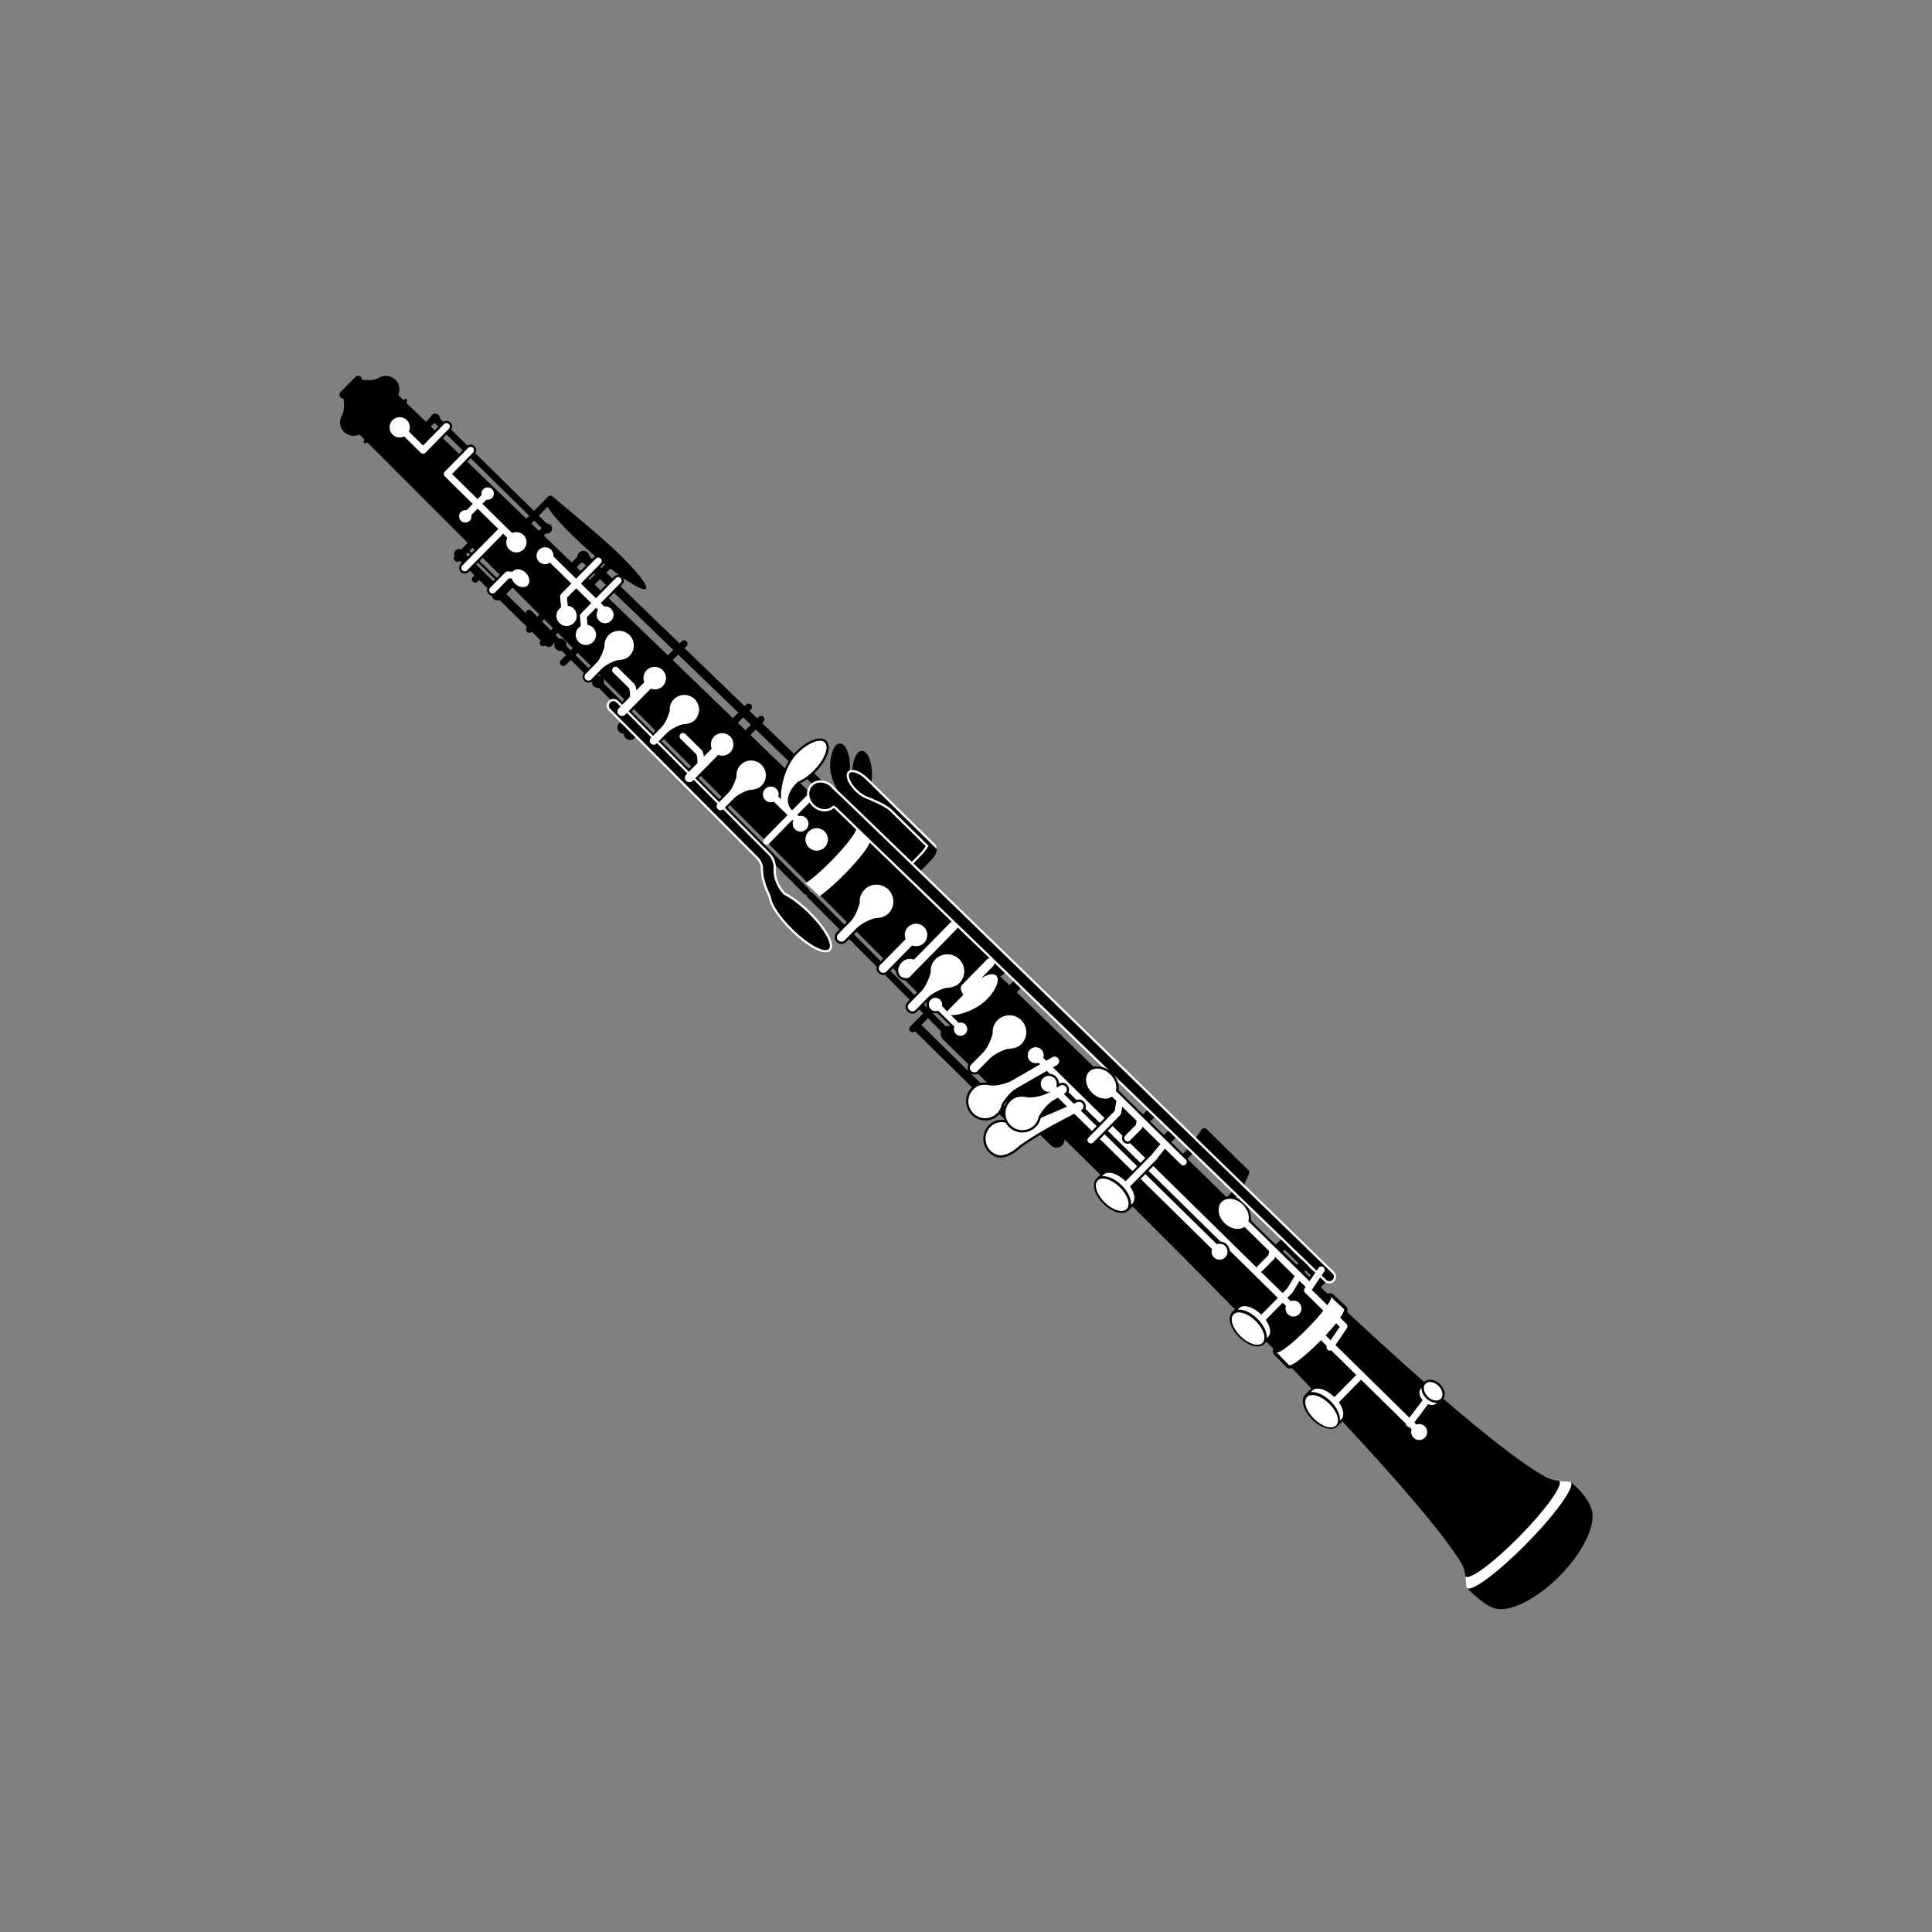 <?xml version="1.0" encoding="utf-8"?>
<!-- Generator: Adobe Illustrator 15.0.0, SVG Export Plug-In . SVG Version: 6.00 Build 0)  -->
<!DOCTYPE svg PUBLIC "-//W3C//DTD SVG 1.1//EN" "http://www.w3.org/Graphics/SVG/1.1/DTD/svg11.dtd">
<svg version="1.1" id="Ebene_1" xmlns="http://www.w3.org/2000/svg" xmlns:xlink="http://www.w3.org/1999/xlink" x="0px" y="0px"
	 width="190px" height="190px" viewBox="0 0 190 190" enable-background="new 0 0 190 190" xml:space="preserve">
<rect x="0" y="0" width="190" height="190" fill="#808080" stroke="none"/>
<g id="Orientierungskreise" display="none">
	<g id="Weißer_Kreis_x5F_Violin_9_" display="inline">
		<g>
			<path fill="#4D4D4F" d="M-1122.268,9.917c47.365,0,85.898,38.534,85.898,85.899s-38.534,85.897-85.898,85.897
				c-47.365,0-85.899-38.534-85.899-85.897C-1208.167,48.451-1169.633,9.917-1122.268,9.917 M-1122.268,9.69
				c-47.566,0-86.126,38.559-86.126,86.126c0,47.564,38.56,86.125,86.126,86.125s86.125-38.561,86.125-86.125
				C-1036.143,48.249-1074.702,9.69-1122.268,9.69L-1122.268,9.69z"/>
		</g>
	</g>
	<g id="Weißer_Kreis_x5F_Violin_10_" display="inline">
		<g>
			<path fill="#4D4D4F" d="M-1122.268,12.492c45.944,0,83.322,37.378,83.322,83.322s-37.378,83.322-83.322,83.322
				c-45.945,0-83.323-37.378-83.323-83.322C-1205.591,49.871-1168.212,12.492-1122.268,12.492 M-1122.268,12.272
				c-46.139,0-83.543,37.402-83.543,83.542c0,46.14,37.404,83.543,83.543,83.543c46.139,0,83.542-37.403,83.542-83.543
				S-1076.128,12.272-1122.268,12.272L-1122.268,12.272z"/>
		</g>
	</g>
	<g id="Weißer_Kreis_x5F_Violin_2_" display="inline">
		<g>
			<path fill="#4D4D4F" d="M-1122.268,232.007c47.365,0,85.898,38.534,85.898,85.899s-38.534,85.898-85.898,85.898
				c-47.365,0-85.899-38.535-85.899-85.898C-1208.167,270.542-1169.633,232.007-1122.268,232.007 M-1122.268,231.781
				c-47.566,0-86.126,38.559-86.126,86.125s38.56,86.125,86.126,86.125s86.125-38.559,86.125-86.125
				C-1036.143,270.339-1074.702,231.781-1122.268,231.781L-1122.268,231.781z"/>
		</g>
	</g>
	<g id="Weißer_Kreis_x5F_Violin_1_" display="inline">
		<g>
			<path fill="#4D4D4F" d="M-1122.268,234.583c45.944,0,83.322,37.378,83.322,83.323c0,45.943-37.378,83.322-83.322,83.322
				c-45.945,0-83.323-37.379-83.323-83.322C-1205.591,271.961-1168.212,234.583-1122.268,234.583 M-1122.268,234.363
				c-46.139,0-83.543,37.402-83.543,83.543c0,46.139,37.404,83.541,83.543,83.541c46.139,0,83.542-37.402,83.542-83.541
				C-1038.726,271.766-1076.128,234.363-1122.268,234.363L-1122.268,234.363z"/>
		</g>
	</g>
	<g id="Weißer_Kreis_x5F_Violin_6_" display="inline">
		<g>
			<path fill="#4D4D4F" d="M-1122.268,676.191c47.365,0,85.898,38.535,85.898,85.9c0,47.363-38.534,85.896-85.898,85.896
				c-47.365,0-85.899-38.533-85.899-85.896C-1208.167,714.727-1169.633,676.191-1122.268,676.191 M-1122.268,675.967
				c-47.566,0-86.126,38.559-86.126,86.125c0,47.564,38.56,86.125,86.126,86.125s86.125-38.561,86.125-86.125
				C-1036.143,714.523-1074.702,675.967-1122.268,675.967L-1122.268,675.967z"/>
		</g>
	</g>
	<g id="Weißer_Kreis_x5F_Violin_5_" display="inline">
		<g>
			<path fill="#4D4D4F" d="M-1122.268,678.768c45.944,0,83.322,37.379,83.322,83.324c0,45.943-37.378,83.32-83.322,83.32
				c-45.945,0-83.323-37.377-83.323-83.32C-1205.591,716.146-1168.212,678.768-1122.268,678.768 M-1122.268,678.549
				c-46.139,0-83.543,37.4-83.543,83.543c0,46.139,37.404,83.541,83.543,83.541c46.139,0,83.542-37.402,83.542-83.541
				C-1038.726,715.949-1076.128,678.549-1122.268,678.549L-1122.268,678.549z"/>
		</g>
	</g>
	<g id="Weißer_Kreis_x5F_Violin_8_" display="inline">
		<g>
			<path fill="#4D4D4F" d="M-1122.268,898.285c47.365,0,85.898,38.533,85.898,85.898s-38.534,85.898-85.898,85.898
				c-47.365,0-85.899-38.533-85.899-85.898S-1169.633,898.285-1122.268,898.285 M-1122.268,898.059
				c-47.566,0-86.126,38.559-86.126,86.127c0,47.564,38.56,86.125,86.126,86.125s86.125-38.561,86.125-86.125
				C-1036.143,936.617-1074.702,898.059-1122.268,898.059L-1122.268,898.059z"/>
		</g>
	</g>
	<g id="Weißer_Kreis_x5F_Violin_7_" display="inline">
		<g>
			<path fill="#4D4D4F" d="M-1122.268,900.859c45.944,0,83.322,37.379,83.322,83.324c0,45.943-37.378,83.322-83.322,83.322
				c-45.945,0-83.323-37.379-83.323-83.322C-1205.591,938.238-1168.212,900.859-1122.268,900.859 M-1122.268,900.641
				c-46.139,0-83.543,37.402-83.543,83.543c0,46.139,37.404,83.543,83.543,83.543c46.139,0,83.542-37.404,83.542-83.543
				C-1038.726,938.043-1076.128,900.641-1122.268,900.641L-1122.268,900.641z"/>
		</g>
	</g>
	<g id="Weißer_Kreis_x5F_Violin_4_" display="inline">
		<g>
			<path fill="#4D4D4F" d="M-1122.268,454.102c47.365,0,85.898,38.533,85.898,85.898c0,47.363-38.534,85.898-85.898,85.898
				c-47.365,0-85.899-38.535-85.899-85.898C-1208.167,492.635-1169.633,454.102-1122.268,454.102 M-1122.268,453.873
				c-47.566,0-86.126,38.561-86.126,86.127c0,47.564,38.56,86.125,86.126,86.125s86.125-38.561,86.125-86.125
				C-1036.143,492.434-1074.702,453.873-1122.268,453.873L-1122.268,453.873z"/>
		</g>
	</g>
	<g id="Weißer_Kreis_x5F_Violin_3_" display="inline">
		<g>
			<path fill="#4D4D4F" d="M-1122.267,456.676c45.944,0,83.322,37.379,83.322,83.324c0,45.943-37.378,83.322-83.322,83.322
				c-45.945,0-83.323-37.379-83.323-83.322C-1205.59,494.055-1168.212,456.676-1122.267,456.676 M-1122.267,456.457
				c-46.139,0-83.543,37.402-83.543,83.543c0,46.139,37.404,83.543,83.543,83.543c46.139,0,83.542-37.404,83.542-83.543
				C-1038.725,493.859-1076.128,456.457-1122.267,456.457L-1122.267,456.457z"/>
		</g>
	</g>
</g>
<path d="M84.76,73.836c-0.48,0.004-0.872,0.813-0.944,1.877c-0.007,0,0.019,0.096,0.013,0.097c-0.076,0.001-0.184-0.033-0.252-0.01
	c0.009-0.125,0.018-0.301,0.016-0.433c-0.01-1.252-0.457-2.264-0.998-2.258c-0.541,0.005-0.97,1.022-0.958,2.276
	c0.007,0.819,0.347,1.672,0.749,2.354c-0.038,0.134-0.195-0.068-0.256-0.121c-0.055-0.072-0.229-0.173-0.285-0.229
	c-0.318-0.312-0.564-0.523-0.953-0.549l-0.82-0.793c0.045-0.043,0.09-0.085,0.135-0.132c1.17-1.189,1.625-2.505,1.06-3.059
	c-0.563-0.557-1.872-0.076-3.039,1.111c-0.051,0.051-0.099,0.104-0.147,0.158l-3.129-3.019l0.134-0.138
	c0.129-0.129,0.127-0.342-0.004-0.47c-0.132-0.129-0.343-0.127-0.472,0.004l-0.137,0.14l-0.76-0.732l0.143-0.146
	c0.13-0.131,0.127-0.344-0.004-0.473s-0.342-0.127-0.471,0.004L73.23,69.45l-5.915-5.71l0.201-0.203
	c0.129-0.133,0.126-0.342-0.005-0.473c-0.131-0.128-0.342-0.126-0.471,0.004l-0.206,0.208l-5.821-5.618l0.178-0.18
	c0.168-0.171,0.2-0.424,0.104-0.627c1.191,0.827,2.043,1.248,2.224,1.04c0.321-0.364-1.601-2.571-4.294-4.93
	c-2.088-1.829-4.732-3.988-4.863-4.119c-0.132-0.128-0.344-0.126-0.473,0.005l-1.375,1.399l-5.766-5.666
	c0.141-0.217,0.115-0.511-0.076-0.698c-0.192-0.188-0.486-0.208-0.7-0.065l-1.602-1.572c0.142-0.216,0.116-0.51-0.075-0.699
	c-0.191-0.188-0.486-0.207-0.701-0.063l-0.314-0.312c0.001-0.126-0.047-0.253-0.144-0.35c-0.189-0.185-0.493-0.183-0.682,0.008
	c-0.056,0.057-0.092,0.125-0.113,0.196l-0.45,0.459c-0.781-0.755-1.43-1.38-1.926-1.858c0.08-0.173,0.1-0.297,0.046-0.35
	c-0.056-0.056-0.181-0.033-0.354,0.053c-0.198-0.192-0.362-0.351-0.493-0.476c0.228-0.498,0.135-1.103-0.277-1.509
	c-0.464-0.454-1.175-0.502-1.691-0.149c-0.069,0.048-0.447,0.177-0.736,0.181c-0.397,0.007-0.867,0.002-0.867-0.053
	c-0.002-0.096-0.037-0.19-0.112-0.263c-0.147-0.144-0.382-0.141-0.526,0.005l-0.289,0.294l-0.885,0.899l-0.289,0.294
	c-0.145,0.146-0.143,0.384,0.005,0.528c0.073,0.072,0.17,0.108,0.265,0.106c0.056,0,0.068,0.468,0.068,0.865
	c0.001,0.289-0.121,0.668-0.168,0.739c-0.346,0.522-0.285,1.234,0.18,1.689c0.412,0.404,1.019,0.486,1.512,0.252
	c0.127,0.127,0.289,0.29,0.483,0.484c-0.081,0.174-0.101,0.301-0.046,0.353c0.055,0.056,0.178,0.033,0.35-0.051
	c1.709,1.713,5.25,5.253,9.862,9.868l-0.646,0.658c-0.181-0.091-0.408-0.062-0.558,0.093c-0.15,0.15-0.176,0.379-0.082,0.558
	c-0.12,0.132-0.116,0.336,0.013,0.462c0.131,0.129,0.341,0.127,0.472-0.004l0.21,0.209l-0.103,0.104
	c-0.216,0.219-0.213,0.572,0.006,0.787c0.219,0.212,0.571,0.21,0.785-0.008l0.104-0.105l0.449,0.44l-0.155,0.158
	c-0.13,0.131-0.129,0.342,0.003,0.471c0.132,0.131,0.343,0.129,0.471-0.002l0.156-0.16l0.8,0.787
	c-0.076,0.198-0.033,0.435,0.129,0.594c0.09,0.088,0.202,0.137,0.318,0.15c0.017,0.117,0.066,0.228,0.157,0.317
	c0.162,0.159,0.398,0.197,0.597,0.117l2.7,2.655c-0.128,0.131-0.127,0.343,0.005,0.47c0.131,0.132,0.342,0.128,0.471-0.003
	l0.871,0.857c-0.128,0.13-0.127,0.341,0.004,0.471c0.123,0.121,0.314,0.126,0.444,0.019c0.001,0.001,0.001,0.003,0.003,0.004
	c0.188,0.187,0.493,0.185,0.68-0.006c0.078-0.082,0.121-0.182,0.133-0.284l0.086,0.086c-0.047,0.2,0.006,0.419,0.164,0.574
	c0.154,0.151,0.369,0.203,0.565,0.158l0.409,0.409l-0.507,0.515c-0.128,0.132-0.126,0.344,0.005,0.472
	c0.131,0.129,0.342,0.127,0.471-0.004l0.502-0.509l1.285,1.287c-0.179,0.225-0.166,0.55,0.037,0.756l0.026,0.026
	c0.198,0.187,0.498,0.208,0.716,0.063c-0.004,0.161,0.051,0.324,0.177,0.449c0.138,0.134,0.322,0.188,0.501,0.167l1.227,1.229l0,0
	c-0.032,0.016-0.063,0.031-0.092,0.053c-0.029,0.021-0.059,0.045-0.087,0.072c-0.258,0.262-0.251,0.569,0.012,0.829l1.153,1.152
	c-0.044,0.026-0.16,0.104-0.197,0.14c-0.236,0.241-0.231,0.627,0.008,0.866c0.126,0.12,0.291,0.179,0.453,0.171
	c-0.003,0.162,0.056,0.328,0.182,0.449c0.239,0.237,0.627,0.233,0.863-0.006c0.031-0.033,0.11-0.121,0.133-0.156l11.869,11.908
	l0.24,0.237c0.004,0.006,0.34,0.242,0.344,0.777c-0.006,1.17,0.34,2.066,0.609,2.649c0.025,0.053,0.049,0.103,0.07,0.148
	c0.056,0.75,0.93,2.103,2.188,3.339c1.467,1.444,3.179,2.499,3.758,1.844c0.525-0.597-0.586-2.154-2.053-3.596
	c-0.828-0.813-1.699-1.494-2.423-1.854c-0.894-0.97-0.945-2.118-0.935-2.398c0.008-0.076,0.068-0.204-0.002-0.195
	c-0.105,0.011-0.02-0.109-0.02-0.117c-0.002-0.067,0.041-0.094,0.034-0.155l2.879,2.885c0.068,0.069,0.16,0.1,0.251,0.096
	c-0.004,0.09,0.026,0.183,0.096,0.253l3.129,3.138c-0.158,0.159-0.275,0.278-0.292,0.296c-0.255,0.258-0.253,0.669-0.003,0.921
	l0.029,0.03c0.26,0.248,0.67,0.242,0.919-0.012c0.021-0.021,0.135-0.138,0.286-0.291l2.717,2.721
	c-0.051,0.219,0.009,0.458,0.18,0.628c0.169,0.166,0.402,0.22,0.617,0.172l2.449,2.457c-0.121,0.124-0.209,0.212-0.223,0.226
	c-0.253,0.258-0.252,0.67-0.002,0.922l0.029,0.027c0.26,0.249,0.671,0.244,0.919-0.01c0.017-0.018,0.101-0.104,0.218-0.221
	l0.383,0.384l-1.28,1.304c-0.13,0.132-0.128,0.344,0.005,0.473c0.131,0.128,0.341,0.126,0.471-0.006l5.609,5.513
	c-0.018,0.018-0.035,0.034-0.054,0.052c-0.536,0.545-0.685,1.354-0.381,2.055l0,0l0.007,0.021c0.021,0.047,0.041,0.086,0.062,0.123
	l0.003,0.008l0.021,0.041l0.023,0.041l0.025,0.037l0.008,0.011c0.02,0.031,0.043,0.066,0.066,0.102l0.004,0.003l0.008,0.01v0.002
	l0.008,0.008c0.495,0.653,1.344,0.905,2.111,0.638l0.006-0.002l0.012-0.006c0.05-0.018,0.098-0.038,0.146-0.06l0.048-0.022
	l0.015-0.009l0.018-0.009c0.019-0.009,0.039-0.019,0.06-0.03l0.012-0.006l0.01-0.008l0.026-0.012
	c0.046-0.029,0.091-0.062,0.13-0.091l0.018-0.013l0.01-0.01l0.041-0.029c0.057-0.044,0.115-0.096,0.168-0.149
	c0.019-0.019,0.033-0.041,0.051-0.06l0.473,0.465c0.012,0.038,0.02,0.077,0.033,0.112c-0.25-0.029-0.536-0.031-0.778,0.045
	l-0.041,0.016l-0.003,0.002l-0.01,0.004l-0.024,0.006c-0.05,0.018-0.097,0.036-0.146,0.059l-0.025,0.015l-0.027,0.011
	c-0.016,0.008-0.035,0.02-0.056,0.031l-0.017,0.01l-0.012,0.006l-0.047,0.025c-0.045,0.03-0.087,0.059-0.129,0.089l-0.023,0.017
	c-0.07,0.054-0.145,0.116-0.211,0.183c-0.499,0.509-0.666,1.244-0.435,1.922l0.008,0.023c0.017,0.046,0.032,0.085,0.05,0.124
	l0.004,0.011l0.016,0.039l0.023,0.046l0.02,0.037l0.006,0.01c0.018,0.034,0.038,0.07,0.061,0.105l0.002,0.006l0.008,0.011L97,113.01
	c0.259,0.403,0.655,0.688,1.117,0.806c0.737,0.187,1.707-0.483,1.906-0.659c0.047-0.04,0.098-0.084,0.15-0.127
	c0.006-0.004,0.011-0.008,0.018-0.013c0.527-0.434,1.295-0.927,2.108-1.411l1.061,1.042c0.306,0.302,0.798,0.298,1.099-0.01
	c0.161-0.162,0.231-0.378,0.219-0.59c0.106,0.104,0.189,0.188,0.25,0.245c0.465,0.458,1.633,1.599,3.289,3.23l-0.391,0.397
	c-0.502,0.511-0.199,1.597,0.689,2.469c0.889,0.873,1.979,1.156,2.479,0.647l0.384-0.392c2.861,2.841,6.392,6.369,10.069,10.119
	l-0.271,0.276c-0.501,0.51-0.198,1.595,0.688,2.47c0.889,0.872,1.979,1.157,2.482,0.646l0.204-0.21
	c0.224,0.232,0.449,0.463,0.675,0.696c-0.018,0.05-0.032,0.097-0.042,0.149c-0.009,0.057-0.015,0.118-0.002,0.193
	c0.012,0.073,0.05,0.164,0.12,0.232c0.08,0.08,0.344,0.354,0.602,0.622c0.262,0.27,0.518,0.536,0.617,0.635
	c0.071,0.07,0.162,0.106,0.236,0.116c0.07,0.012,0.129,0.006,0.184-0.004c0.043-0.01,0.084-0.02,0.124-0.033
	c0.638,0.664,1.274,1.332,1.902,1.992c-0.017,0.015-0.036,0.03-0.052,0.047l-0.545,0.556c-0.504,0.511-0.2,1.594,0.688,2.466
	c0.891,0.874,1.979,1.157,2.48,0.646l0.472-0.479c5.402,5.804,9.958,11.048,11.726,13.981c0.225,0.374,0.328,0.846,0.381,1.271
	c0.369,0.702,0.131,1.07,0.133,1.131c0.125,0.124,1.662,1.7,2.756,2.016c1.412,0.404,4.064-0.839,6.414-3.232
	c2.344-2.384,3.553-5.051,3.121-6.455c-0.459-1.505-1.939-2.611-2.064-2.735c-0.127,0.082-0.469,0.245-1.141-0.113
	c-0.414-0.051-0.881-0.152-1.295-0.375c-2.285-1.244-5.9-4.092-10.076-7.695c0.029-0.05,0.053-0.101,0.07-0.154
	c0.002-0.003,0.003-0.007,0.004-0.011c0.018-0.053,0.029-0.105,0.037-0.163c0.001-0.005,0.001-0.008,0.002-0.014
	c0.006-0.057,0.008-0.112,0.004-0.173c0-0.002,0-0.004,0-0.006c-0.004-0.062-0.014-0.121-0.026-0.184
	c-0.001-0.001-0.001-0.002-0.001-0.003c-0.014-0.059-0.032-0.119-0.055-0.178c-0.004-0.008-0.007-0.016-0.01-0.024
	c-0.022-0.055-0.051-0.111-0.082-0.166c-0.004-0.009-0.01-0.018-0.016-0.028c-0.033-0.053-0.068-0.105-0.108-0.162
	c-0.006-0.006-0.012-0.014-0.019-0.02c-0.043-0.056-0.09-0.107-0.141-0.159c-0.063-0.062-0.127-0.115-0.193-0.164
	c-0.002,0-0.003-0.002-0.005-0.003c-0.064-0.047-0.132-0.09-0.2-0.124c-0.002-0.001-0.004-0.003-0.006-0.004
	c-0.068-0.034-0.139-0.063-0.209-0.088c0,0-0.002-0.001-0.004-0.001c-0.07-0.022-0.141-0.04-0.209-0.049l-0.002-0.001
	c-0.282-0.039-0.549,0.027-0.742,0.21l0,0c-2.428-2.142-4.996-4.479-7.57-6.875c0.01-0.033,0.023-0.068,0.029-0.106
	c0.01-0.058,0.016-0.118,0.003-0.194c-0.013-0.072-0.049-0.162-0.12-0.231c-0.107-0.107-0.378-0.356-0.649-0.609
	c-0.269-0.251-0.54-0.502-0.628-0.59c-0.071-0.07-0.164-0.105-0.236-0.114c-0.068-0.012-0.129-0.006-0.182,0.004
	c-0.053,0.008-0.101,0.022-0.146,0.04l0,0c-0.225-0.21-0.449-0.419-0.672-0.63l0.551-0.559c0.26,0.17,0.48,0.119,0.706-0.111
	c0.128-0.133,0.116-0.145,0.17-0.301c0.06-0.166-0.075-0.344-0.202-0.467c-1.165-1.131-4.445-4.324-8.793-8.55l0.52-1.18
	c0.049-0.126,0.02-0.269-0.077-0.36l-4.093-4.024c-0.072-0.069-0.17-0.104-0.269-0.095c-0.101,0.012-0.188,0.066-0.244,0.149
	l-0.56,0.845c-8.711-8.466-19.63-19.067-27.066-26.269c0.178-0.181,0.492-0.518,0.924-0.959c0.529-0.536,0.683-0.937,0.688-1.215
	l0,0l-0.223-0.36l-6.221-6.209c0.037-0.244,0.067-0.567,0.065-0.841C85.748,74.844,85.301,73.831,84.76,73.836z M99.014,108.376
	c-0.101,0.138-0.179,0.288-0.236,0.444l-0.072-0.072c0.004-0.02,0.012-0.042,0.018-0.061c0.032-0.055,0.117-0.192,0.237-0.363
	L99.014,108.376z M97.071,106.469c-0.199-0.016-0.436-0.014-0.655,0.031l-0.933-0.916c0.212,0.128,0.479,0.126,0.688,0
	L97.071,106.469z M92.55,101.419c-0.087,0.271-0.026,0.581,0.192,0.795l2.508,2.464c-0.126,0.212-0.123,0.477,0.007,0.684
	l-4.648-4.567l0.653-0.667L92.55,101.419z M45.82,54.522l0.183-0.186l0.211,0.207l-0.181,0.185L45.82,54.522z M46.824,55.508
	l0.182-0.185l1.689,1.661l-0.18,0.184L46.824,55.508z M93.491,100.914c-0.159-0.043-0.327-0.039-0.481,0.021l-1.331-1.335
	c0.162,0.063,0.341,0.078,0.515,0.039L93.491,100.914z M91.154,98.547c-0.051,0.182-0.044,0.376,0.025,0.554l-0.305-0.305
	l0.262-0.267C91.143,98.534,91.148,98.541,91.154,98.547z M88.111,95.504c0.011,0.214,0.084,0.422,0.245,0.601
	c0.202,0.226,0.451,0.295,0.661,0.306c0.398,0.397,0.789,0.789,1.176,1.177l-0.258,0.265l-2.377-2.383l0.257-0.26
	C87.914,95.309,88.014,95.406,88.111,95.504z M86.871,94.267l-0.253,0.26l-2.646-2.653l0.251-0.256
	C85.121,92.517,86.007,93.399,86.871,94.267z M75.13,82.522c-0.114,0.134-0.108,0.332,0.018,0.455
	c0.125,0.122,0.32,0.126,0.45,0.014c1.27,1.271,2.529,2.532,3.771,3.773l1.307,1.307c0.879,0.88,1.748,1.745,2.604,2.604
	l-0.249,0.255l-3.123-3.133c-0.07-0.069-0.162-0.102-0.252-0.099c0.004-0.09-0.027-0.183-0.096-0.251l-8.003-8.023l0.233-0.238
	C72.907,80.303,74.022,81.416,75.13,82.522z M70.969,78.363l-0.172,0.173c-0.021,0.021-0.041,0.043-0.061,0.063l-2.057-2.062
	l0.23-0.233C69.596,76.99,70.282,77.677,70.969,78.363z M67.967,75.36l-0.229,0.231l-2.683-2.688l0.226-0.229
	C66.173,73.567,67.067,74.463,67.967,75.36z M64.459,71.851l-0.224,0.229l-2.118-2.125l0.219-0.224
	C63.041,70.433,63.748,71.142,64.459,71.851z M61.395,68.787l-0.22,0.223l-1.79-1.795c0.053-0.176,0.023-0.369-0.086-0.525
	C59.99,67.383,60.691,68.084,61.395,68.787z M59.16,66.552c-0.11-0.078-0.239-0.114-0.367-0.112l0.125-0.128
	C59,66.392,59.079,66.473,59.16,66.552z M58.095,65.486l-0.215,0.22l-1.28-1.283l0.214-0.218
	C57.236,64.629,57.665,65.057,58.095,65.486z M56.342,63.734l-0.213,0.217l-0.412-0.414c0.035-0.195-0.021-0.402-0.173-0.551
	c-0.147-0.146-0.351-0.2-0.54-0.164l-0.365-0.366l0.211-0.217C55.342,62.733,55.84,63.231,56.342,63.734z M54.379,61.769
	l-0.212,0.215l-0.862-0.866l0.209-0.214C53.8,61.19,54.088,61.48,54.379,61.769z M53.043,60.433l-0.209,0.214l-0.572-0.574
	c-0.131-0.131-0.342-0.131-0.473-0.001c-0.061,0.062-0.093,0.141-0.096,0.222l-1.91-1.877l0.615-0.629
	C51.258,58.647,52.141,59.53,53.043,60.433z M49.143,56.53l-0.291,0.295l-1.689-1.66l0.305-0.31
	C48.013,55.4,48.571,55.959,49.143,56.53z M46.682,54.069l-0.313,0.316l-0.211-0.206l0.313-0.321
	C46.541,53.93,46.612,54,46.682,54.069z M42.369,41.946l0.311-0.313c0.043,0.011,0.087,0.018,0.133,0.016l0.307,0.302l-0.363,0.37
	C42.625,42.194,42.495,42.07,42.369,41.946z M43.555,43.092l0.357-0.362l1.584,1.557l-0.343,0.349
	C44.588,44.089,44.055,43.574,43.555,43.092z M45.953,45.408l0.336-0.343l5.758,5.657l-0.285,0.291
	C49.615,48.942,47.66,47.055,45.953,45.408z M52.242,51.477l0.279-0.285l0.752,0.738L53,52.208
	C52.745,51.962,52.492,51.718,52.242,51.477z M56.704,55.783l0.46-0.467c0.057,0.021,0.117,0.032,0.178,0.033l0.277,0.269
	l-0.529,0.541C56.961,56.032,56.832,55.908,56.704,55.783z M57.891,56.928l0.527-0.54l0.107,0.104l-0.53,0.539
	C57.961,56.997,57.924,56.963,57.891,56.928z M58.476,57.494l0.529-0.539l0.586,0.566l-0.529,0.538
	C58.866,57.871,58.67,57.683,58.476,57.494z M59.86,58.83l0.531-0.538l5.821,5.618l-0.531,0.54
	C63.693,62.53,61.744,60.651,59.86,58.83z M66.16,64.915l0.533-0.539l5.916,5.706l-0.533,0.543
	C70.087,68.703,68.106,66.792,66.16,64.915z M72.555,71.088l0.533-0.543l0.759,0.733l-0.532,0.541
	C73.062,71.576,72.809,71.332,72.555,71.088z M73.795,72.283l0.531-0.541l3.229,3.113c-0.135,0.229-0.256,0.468-0.36,0.712
	C76.063,74.474,74.929,73.379,73.795,72.283z M78.699,77.021c0.226-0.103,0.455-0.24,0.684-0.399l0.494,0.479
	c-0.029,0.025-0.061,0.052-0.089,0.081c-0.161,0.165-0.268,0.363-0.324,0.579C79.229,77.531,78.937,77.249,78.699,77.021z
	 M98.371,96.02c0.105-0.03,0.203-0.084,0.285-0.166c0.057-0.06,0.177-0.205,0.208-0.276l0.872,0.841l-0.465,0.472
	C98.975,96.605,98.676,96.316,98.371,96.02z M100.461,97.105l8.148,7.877c-0.303-0.096-0.813-0.164-1.053-0.077
	c-1.76-1.706-4.372-4.232-7.566-7.32L100.461,97.105z M114.465,111.621l-1.346-1.323l0.481-0.49l1.358,1.311L114.465,111.621z
	 M115.688,111.803l1.173,1.133l-0.519,0.528l-1.164-1.142L115.688,111.803z M112.406,109.597l-2.399-2.358
	c0.063-0.24,0.002-0.665-0.104-0.956l2.97,2.84L112.406,109.597z M116.896,114.094c-0.02-0.056-0.048-0.108-0.086-0.157l0.53-0.537
	l3.89,3.755l-0.534,0.543c-0.032,0.006-0.062,0.01-0.093,0.016C119.285,116.434,118.041,115.216,116.896,114.094z M121.652,117.68
	l0.255,0.269c-0.109-0.06-0.251-0.124-0.362-0.165L121.652,117.68z M124.399,121.383l-1.382-1.358
	c0.069-0.404-0.146-1.095-0.388-1.496l3.433,3.27l-0.609,0.597C125.098,122.053,124.747,121.719,124.399,121.383z M126.763,122.484
	l1.359,1.313l-0.116,0.116l-1.348-1.322L126.763,122.484z M128.904,125.422l-0.105,0.154c-0.177-0.166-0.354-0.333-0.53-0.501
	l0.14-0.145L128.904,125.422z M127.693,124.231l-0.15,0.154c-0.459-0.437-0.916-0.871-1.368-1.302l0.173-0.177L127.693,124.231z
	 M129.158,125.048l-0.439-0.431l0.117-0.122l0.434,0.42L129.158,125.048z M57.959,54.709c-0.012-0.133-0.066-0.266-0.172-0.369
	c-0.234-0.231-0.609-0.228-0.839,0.007c-0.112,0.115-0.167,0.263-0.169,0.409l-0.555,0.564c-0.939-0.905-1.854-1.789-2.745-2.648
	l0.214-0.218c0.16,0.043,0.337,0,0.463-0.126c0.187-0.191,0.183-0.495-0.007-0.682c-0.098-0.096-0.224-0.141-0.351-0.137
	l-0.811-0.796l0.869-0.885c0.453,0.848,2.092,2.605,4.206,4.458c0.159,0.144,0.32,0.278,0.479,0.412
	c-0.034,0.023-0.067,0.047-0.098,0.079l-0.202,0.206L57.959,54.709z M59.041,55.756l0.195-0.198
	c0.053-0.056,0.092-0.117,0.118-0.181c0.052,0.042,0.104,0.086,0.157,0.127c-0.023,0.014-0.045,0.03-0.065,0.052l-0.299,0.305
	L59.041,55.756z M59.627,56.321l0.295-0.299c0.037-0.038,0.062-0.083,0.078-0.13c0.299,0.232,0.584,0.448,0.859,0.646
	c-0.164-0.018-0.335,0.032-0.459,0.162l-0.187,0.188L59.627,56.321z"/>
<g>
	<g>
		<path fill="#FFFFFF" d="M141.841,137.297c0.073-0.307-0.062-0.701-0.373-1.008c-0.415-0.408-0.987-0.502-1.278-0.205
			c-0.289,0.297-0.188,0.866,0.228,1.274c0.415,0.407,0.986,0.499,1.276,0.208c0-0.002,0.002-0.004,0.002-0.004
			C141.768,137.487,141.815,137.397,141.841,137.297z"/>
	</g>
	<g>
		<path fill="#FFFFFF" d="M153.346,145.65c0.404,0.397-1.334,2.82-3.881,5.412c-2.547,2.591-4.939,4.371-5.342,3.974
			c-0.002-0.002-0.005-0.002-0.006-0.002c0.069,0.568,0.057,1.055,0.133,1.131c0.447,0.438,3.098-1.533,5.922-4.407
			c2.824-2.872,4.752-5.561,4.305-6c-0.078-0.076-0.557-0.047-1.137-0.113C153.344,145.645,153.344,145.648,153.346,145.65z"/>
	</g>
	<g>
		
			<ellipse transform="matrix(-0.713 -0.701 0.701 -0.713 105.036 277.957)" fill="#FFFFFF" cx="109.412" cy="117.479" rx="2.001" ry="1.054"/>
	</g>
	<g>
		<path fill="#FFFFFF" d="M116.611,114.509c0.131-0.129,0.129-0.341-0.004-0.471l-6.869-6.752c0.141-0.503-0.057-1.146-0.549-1.63
			c-0.656-0.645-1.59-0.758-2.084-0.254c-0.494,0.503-0.363,1.433,0.294,2.077c0.604,0.593,1.44,0.737,1.956,0.364l0.431,0.423
			l-0.167,0.997l-2.574,2.618c-0.129,0.131-0.127,0.345,0.004,0.471c0.131,0.131,0.343,0.129,0.472-0.004l2.647-2.692
			c0.047-0.048,0.079-0.113,0.09-0.18l0.107-0.64l1.432,1.407c-0.02,0.035-0.035,0.072-0.042,0.115l-0.044,0.261l-1.055,1.075
			c-0.129,0.129-0.127,0.341,0.004,0.469c0.133,0.129,0.342,0.127,0.471-0.004l1.13-1.147c0.048-0.05,0.079-0.11,0.091-0.18
			l0.006-0.035l1.759,1.726l-0.87,1.052l-2.551,2.596c-0.787-0.774-1.757-1.063-2.166-0.647c-0.029,0.03-0.086,0.086-0.15,0.15
			c0.553-0.052,1.291,0.267,1.928,0.893c0.635,0.627,0.97,1.359,0.926,1.912c0.064-0.066,0.121-0.122,0.15-0.15
			c0.322-0.331,0.197-0.999-0.255-1.645l2.651-2.7c0.039-0.037,0.066-0.087,0.082-0.14l0.699-0.882l1.58,1.55
			C116.272,114.644,116.483,114.642,116.611,114.509z"/>
	</g>
	<g>
		<circle fill="#FFFFFF" cx="80.316" cy="82.552" r="1.106"/>
	</g>
	<g>
		<path fill="#FFFFFF" d="M100.381,100.276c-0.027-0.025-0.057-0.049-0.085-0.074c-0.007-0.004-0.015-0.01-0.021-0.016
			c-0.57-0.438-1.357-0.456-1.942-0.052c-0.005,0.002-0.01,0.007-0.015,0.011c-0.037,0.027-0.074,0.053-0.111,0.086
			c-0.016,0.011-0.029,0.025-0.044,0.039c-0.021,0.016-0.039,0.034-0.058,0.052c-0.004,0.004-0.007,0.008-0.012,0.012
			c-0.006,0.008-0.013,0.014-0.02,0.02c-0.038,0.04-0.071,0.084-0.105,0.126c-0.01,0.013-0.021,0.024-0.031,0.037
			c-0.244,0.333-0.348,0.733-0.311,1.128c0,0.006-0.33,1.237-0.906,1.825c0,0-1.162,1.183-1.217,1.237
			c-0.167,0.166-0.168,0.438-0.002,0.605c0.005,0.004,0.023,0.023,0.028,0.027c0.171,0.162,0.442,0.158,0.604-0.01
			c0.055-0.059,1.217-1.241,1.217-1.241c0.588-0.558,1.621-0.942,1.811-0.938c0.189,0.006,0.793-0.079,1.121-0.33
			c0.012-0.011,0.023-0.022,0.037-0.032c0.041-0.034,0.084-0.068,0.122-0.107c0.007-0.006,0.013-0.014,0.02-0.021
			c0.004-0.004,0.009-0.006,0.013-0.011c0.018-0.018,0.033-0.038,0.051-0.057c0.014-0.017,0.027-0.031,0.04-0.046
			c0.029-0.036,0.056-0.073,0.083-0.112c0.002-0.004,0.006-0.01,0.01-0.014c0.394-0.594,0.36-1.379-0.088-1.942
			c-0.006-0.006-0.01-0.013-0.016-0.02c-0.023-0.028-0.051-0.057-0.075-0.083c-0.013-0.012-0.022-0.025-0.034-0.039
			c-0.004-0.004-0.021-0.021-0.026-0.025C100.406,100.298,100.394,100.288,100.381,100.276z"/>
	</g>
	<g>
		<path fill="#FFFFFF" d="M51.891,57.565c0.289-0.294,0.206-0.849-0.188-1.235c-0.395-0.388-0.949-0.463-1.239-0.165
			c-0.02,0.019-0.032,0.042-0.049,0.063l-0.468-0.031c-0.098-0.008-0.193,0.027-0.262,0.098l-1.479,1.506
			c-0.128,0.131-0.126,0.342,0.005,0.471c0.131,0.128,0.342,0.128,0.472-0.004l1.37-1.396l0.284,0.021
			c0.054,0.177,0.16,0.354,0.315,0.506C51.045,57.785,51.6,57.859,51.891,57.565z"/>
	</g>
	<g>
		<path fill="#FFFFFF" d="M39.745,42.919l1.629,1.601c0.063,0.062,0.149,0.095,0.235,0.095c0.088-0.001,0.174-0.037,0.236-0.101
			l2.297-2.335c0.129-0.132,0.127-0.342-0.004-0.473c-0.133-0.128-0.343-0.126-0.471,0.003l-2.064,2.103l-1.392-1.369
			c0.174-0.37,0.108-0.827-0.201-1.133c-0.394-0.387-1.027-0.381-1.415,0.013c-0.387,0.393-0.381,1.029,0.013,1.414
			C38.92,43.043,39.375,43.099,39.745,42.919z"/>
	</g>
	<g>
		<path fill="#FFFFFF" d="M45.938,56.094l3.543-3.606l0.41,0.403c-0.184,0.374-0.121,0.84,0.193,1.149
			c0.394,0.389,1.026,0.383,1.413-0.013c0.388-0.395,0.383-1.027-0.012-1.414c-0.305-0.299-0.754-0.359-1.119-0.191l-0.656-0.643
			l-2.27-2.232l0.396-0.407c0.195,0.04,0.406-0.016,0.557-0.167c0.201-0.207,0.227-0.518,0.08-0.751
			c-0.017-0.047-0.042-0.088-0.078-0.125c-0.035-0.034-0.078-0.059-0.123-0.075c-0.238-0.144-0.549-0.113-0.751,0.095
			c-0.151,0.151-0.204,0.364-0.16,0.558l-0.398,0.404l-2.351-2.311l-0.158-0.153l2.064-2.103c0.129-0.131,0.127-0.344-0.004-0.471
			s-0.342-0.125-0.471,0.005l-2.299,2.339c-0.061,0.063-0.096,0.148-0.096,0.235c0.002,0.089,0.037,0.173,0.101,0.236l0.157,0.153
			l2.588,2.545l-0.613,0.625c-0.195-0.038-0.406,0.017-0.557,0.17c-0.197,0.201-0.225,0.503-0.089,0.738
			c0.015,0.05,0.042,0.099,0.083,0.139c0.042,0.04,0.092,0.068,0.144,0.082c0.235,0.132,0.537,0.099,0.733-0.103
			c0.15-0.153,0.205-0.364,0.16-0.558l0.615-0.627l2.034,1.999l-3.543,3.605c-0.129,0.13-0.127,0.34,0.004,0.472
			C45.6,56.225,45.811,56.223,45.938,56.094z"/>
	</g>
	<g>
		<path fill="#FFFFFF" d="M54.426,54.723c0.021-0.238-0.057-0.485-0.242-0.666c-0.328-0.323-0.855-0.319-1.18,0.01
			c-0.321,0.329-0.316,0.855,0.012,1.179c0.295,0.286,0.747,0.313,1.07,0.079l2.104,2.066l-1.012,1.029
			c-0.068,0.071-0.104,0.165-0.095,0.264l0.095,1.039c-0.062,0.041-0.118,0.085-0.17,0.14c-0.389,0.392-0.383,1.026,0.012,1.414
			c0.393,0.387,1.025,0.38,1.414-0.013c0.387-0.395,0.381-1.027-0.014-1.414c-0.165-0.163-0.373-0.251-0.588-0.276l-0.071-0.795
			l0.904-0.922l1.479,1.454l-1.014,1.031c-0.067,0.068-0.102,0.165-0.094,0.261l0.088,0.966c-0.078,0.044-0.151,0.096-0.217,0.16
			c-0.387,0.395-0.382,1.027,0.012,1.417c0.395,0.388,1.027,0.381,1.414-0.013c0.388-0.395,0.382-1.027-0.012-1.414
			c-0.153-0.15-0.344-0.24-0.541-0.272l-0.066-0.749l0.904-0.919l0.207,0.203c-0.228,0.329-0.196,0.782,0.099,1.071
			c0.329,0.321,0.856,0.316,1.179-0.013c0.322-0.326,0.317-0.853-0.011-1.176c-0.185-0.182-0.431-0.257-0.67-0.231l-0.337-0.33
			l1.947-1.979c0.129-0.133,0.127-0.342-0.004-0.472c-0.133-0.131-0.342-0.129-0.472,0.004l-1.946,1.979l-1.48-1.452l1.947-1.981
			c0.129-0.132,0.129-0.343-0.004-0.47c-0.131-0.131-0.342-0.129-0.471,0.003l-1.947,1.98L54.426,54.723z"/>
	</g>
	<g>
		<path fill="#FFFFFF" d="M58.146,66.819c0.047-0.05,1.063-1.082,1.063-1.082c0.514-0.487,1.417-0.824,1.58-0.819
			c0.166,0.003,0.693-0.069,0.979-0.289c0.012-0.009,0.022-0.02,0.034-0.028c0.036-0.03,0.073-0.06,0.106-0.094
			c0.007-0.007,0.012-0.012,0.018-0.019c0.003-0.004,0.008-0.007,0.01-0.011c0.016-0.015,0.031-0.033,0.045-0.05
			c0.011-0.014,0.023-0.026,0.034-0.039c0.026-0.034,0.05-0.065,0.073-0.099c0.003-0.004,0.006-0.009,0.009-0.013
			c0.343-0.517,0.315-1.204-0.077-1.695c-0.005-0.006-0.01-0.013-0.014-0.018c-0.021-0.025-0.042-0.05-0.064-0.072
			c-0.011-0.011-0.019-0.022-0.031-0.033c-0.002-0.004-0.018-0.02-0.022-0.023c-0.011-0.01-0.022-0.018-0.034-0.027
			c-0.023-0.023-0.049-0.045-0.072-0.066c-0.008-0.004-0.014-0.008-0.02-0.012c-0.498-0.383-1.186-0.4-1.697-0.047
			c-0.004,0.004-0.008,0.006-0.012,0.01c-0.033,0.023-0.064,0.047-0.096,0.072c-0.014,0.012-0.025,0.023-0.039,0.037
			c-0.018,0.014-0.035,0.028-0.051,0.045c-0.003,0.003-0.006,0.006-0.01,0.01c-0.006,0.006-0.012,0.011-0.018,0.017
			c-0.033,0.035-0.061,0.072-0.091,0.108c-0.01,0.012-0.021,0.021-0.028,0.034c-0.215,0.291-0.303,0.642-0.271,0.983
			c0,0.006-0.287,1.082-0.793,1.597c0,0-1.014,1.032-1.061,1.08c-0.147,0.145-0.147,0.38,0,0.526
			c0.003,0.005,0.019,0.021,0.022,0.026C57.769,66.971,58.004,66.967,58.146,66.819z"/>
	</g>
	<g>
		<path fill="#FFFFFF" d="M81.668,93.487c0.613-0.623-0.55-2.412-2.018-3.852c-0.828-0.815-1.713-1.482-2.437-1.841
			c-0.895-0.972-0.929-1.963-0.917-2.244c0.084-0.986-0.48-1.553-0.505-1.578l-4.521-4.537c0.288-0.293,0.923-0.939,0.923-0.939
			c0.514-0.487,1.417-0.822,1.582-0.817c0.163,0.004,0.691-0.07,0.977-0.29c0.012-0.008,0.022-0.02,0.033-0.027
			c0.037-0.031,0.074-0.063,0.107-0.096c0.007-0.004,0.012-0.012,0.018-0.017c0.004-0.003,0.008-0.006,0.01-0.009
			c0.017-0.018,0.03-0.034,0.045-0.053c0.012-0.013,0.023-0.024,0.035-0.038c0.025-0.031,0.049-0.065,0.072-0.099
			c0.004-0.004,0.007-0.01,0.01-0.014c0.344-0.515,0.314-1.203-0.078-1.694c-0.004-0.005-0.008-0.011-0.014-0.018
			c-0.021-0.023-0.041-0.051-0.064-0.074c-0.01-0.01-0.019-0.021-0.029-0.033c-0.005-0.004-0.02-0.021-0.023-0.023
			c-0.011-0.01-0.022-0.019-0.033-0.028c-0.024-0.022-0.051-0.043-0.075-0.064c-0.006-0.003-0.013-0.008-0.019-0.013
			c-0.497-0.382-1.185-0.399-1.695-0.046c-0.004,0.003-0.008,0.007-0.013,0.01c-0.033,0.021-0.065,0.047-0.095,0.071
			c-0.016,0.013-0.027,0.023-0.041,0.035c-0.016,0.016-0.034,0.028-0.049,0.044c-0.004,0.005-0.007,0.011-0.01,0.013
			c-0.007,0.008-0.013,0.014-0.02,0.018c-0.033,0.036-0.062,0.072-0.09,0.111c-0.01,0.01-0.02,0.021-0.029,0.031
			c-0.214,0.291-0.303,0.642-0.271,0.982c0.001,0.005-0.286,1.083-0.792,1.595c0,0-0.626,0.641-0.917,0.937l-2.35-2.358l2.252-2.291
			c0.396,0.151,0.865,0.07,1.184-0.254c0.429-0.438,0.422-1.141-0.014-1.57c-0.438-0.43-1.141-0.423-1.571,0.015
			c-0.319,0.322-0.392,0.791-0.234,1.187l-0.772,0.786c-0.011-0.074-0.021-0.148-0.037-0.222c-0.021-0.083-0.047-0.166-0.082-0.247
			c-0.037-0.08-0.084-0.162-0.16-0.237c-0.138-0.138-0.523-0.518-0.877-0.862c-0.352-0.346-0.668-0.656-0.668-0.656
			c-0.131-0.13-0.342-0.128-0.471,0.004c-0.13,0.13-0.129,0.342,0.004,0.471c0,0,1.264,1.242,1.543,1.517
			c0.002,0.002,0.015,0.024,0.027,0.058c0.024,0.061,0.049,0.162,0.063,0.272c0.022,0.168,0.028,0.358,0.028,0.505
			c0,0.014-0.001,0.026-0.001,0.041L67.748,75.9l-2.978-2.986c0.31-0.314,0.856-0.87,0.856-0.87
			c0.514-0.486,1.416-0.824,1.581-0.819c0.163,0.003,0.691-0.07,0.978-0.289c0.012-0.009,0.022-0.02,0.033-0.029
			c0.037-0.029,0.073-0.058,0.107-0.092c0.008-0.007,0.012-0.012,0.018-0.018c0.004-0.004,0.008-0.008,0.011-0.012
			c0.015-0.016,0.03-0.032,0.044-0.05c0.012-0.015,0.023-0.026,0.035-0.041c0.025-0.031,0.049-0.065,0.071-0.098
			c0.002-0.005,0.005-0.008,0.009-0.013c0.344-0.518,0.315-1.204-0.076-1.694c-0.004-0.007-0.008-0.013-0.014-0.02
			c-0.021-0.024-0.042-0.049-0.064-0.072c-0.01-0.011-0.019-0.021-0.03-0.033c-0.003-0.003-0.019-0.019-0.022-0.021
			c-0.012-0.013-0.023-0.02-0.034-0.03c-0.024-0.021-0.048-0.043-0.074-0.064c-0.006-0.003-0.013-0.008-0.019-0.012
			c-0.498-0.383-1.185-0.399-1.696-0.045c-0.004,0.002-0.008,0.006-0.012,0.009c-0.034,0.021-0.065,0.045-0.097,0.071
			c-0.015,0.012-0.025,0.024-0.039,0.035c-0.018,0.016-0.034,0.03-0.051,0.046c-0.004,0.003-0.007,0.007-0.01,0.011
			c-0.006,0.006-0.012,0.011-0.018,0.016c-0.033,0.034-0.062,0.074-0.091,0.11c-0.009,0.012-0.021,0.021-0.028,0.034
			c-0.215,0.289-0.302,0.64-0.271,0.982c0.001,0.006-0.287,1.081-0.792,1.597c0,0-0.539,0.548-0.851,0.864l-2.412-2.421l2.184-2.221
			c0.4,0.149,0.865,0.07,1.184-0.253c0.43-0.439,0.424-1.142-0.014-1.573c-0.438-0.431-1.141-0.423-1.57,0.013
			c-0.318,0.327-0.392,0.795-0.232,1.188L62.59,67.89c-0.01-0.075-0.021-0.148-0.039-0.224c-0.02-0.084-0.045-0.166-0.082-0.246
			c-0.035-0.082-0.083-0.162-0.158-0.237c-0.139-0.136-0.525-0.516-0.877-0.86c-0.351-0.347-0.668-0.658-0.668-0.659
			c-0.132-0.128-0.342-0.127-0.471,0.004c-0.13,0.134-0.128,0.343,0.004,0.473c0,0,1.264,1.239,1.543,1.517
			c0.002,0.002,0.016,0.021,0.029,0.058c0.023,0.062,0.047,0.161,0.061,0.273c0.021,0.168,0.028,0.358,0.027,0.503
			c0,0.016,0,0.025,0,0.041l-0.773,0.786l-0.391-0.393c-0.264-0.259-0.686-0.255-0.943,0.007c-0.258,0.263-0.254,0.686,0.008,0.944
			L74.346,84.41l0.013,0.012c0.005,0.004,0.452,0.399,0.458,0.936c-0.008,1.17,0.445,2.144,0.713,2.727
			c0.025,0.053,0.047,0.102,0.07,0.148c0.056,0.75,0.924,2.066,2.184,3.303C79.249,92.979,81.054,94.111,81.668,93.487z
			 M75.818,88.182c-0.246-0.552-0.788-1.57-0.78-2.828c-0.006-0.647-0.534-1.101-0.534-1.101L60.015,69.718
			c-0.175-0.173-0.177-0.455-0.005-0.629c0.172-0.179,0.453-0.18,0.629-0.006l0.392,0.392l-0.178,0.181
			c-0.171,0.178-0.169,0.456,0.005,0.629c0.176,0.172,0.457,0.17,0.629-0.004l0.172-0.175l2.412,2.421
			c-0.031,0.029-0.052,0.05-0.058,0.057c-0.146,0.146-0.146,0.381-0.001,0.529c0.004,0.004,0.02,0.019,0.024,0.022
			c0.15,0.143,0.386,0.139,0.528-0.01c0.005-0.004,0.023-0.025,0.05-0.051l2.978,2.985l-0.109,0.112
			c-0.172,0.174-0.17,0.455,0.005,0.628c0.175,0.172,0.458,0.168,0.629-0.006l0.103-0.105l2.352,2.359
			c-0.135,0.146-0.133,0.374,0.01,0.517c0.004,0.004,0.02,0.02,0.023,0.022c0.143,0.137,0.366,0.137,0.508,0.006l4.523,4.54
			c0,0,0.516,0.505,0.439,1.41c-0.025,0.66,0.227,1.603,1.004,2.432c0.682,0.333,1.559,0.977,2.418,1.818
			c1.541,1.516,2.444,3.102,2.014,3.537c-0.431,0.439-2.029-0.435-3.572-1.95C76.671,90.135,75.838,88.844,75.818,88.182z"/>
	</g>
	<g>
		<path fill="#FFFFFF" d="M87.48,87.61c-0.023-0.028-0.049-0.057-0.074-0.084c-0.012-0.014-0.021-0.026-0.033-0.037
			c-0.005-0.005-0.023-0.022-0.027-0.028c-0.014-0.01-0.025-0.02-0.038-0.031c-0.027-0.024-0.057-0.05-0.085-0.075
			c-0.008-0.004-0.015-0.008-0.021-0.014c-0.57-0.438-1.356-0.457-1.941-0.054c-0.005,0.004-0.011,0.008-0.016,0.01
			c-0.038,0.026-0.074,0.056-0.109,0.085c-0.016,0.014-0.03,0.027-0.045,0.04c-0.02,0.02-0.04,0.033-0.059,0.053
			c-0.004,0.004-0.006,0.008-0.01,0.013c-0.008,0.007-0.014,0.012-0.021,0.018c-0.037,0.041-0.07,0.084-0.104,0.125
			c-0.011,0.014-0.023,0.026-0.032,0.039c-0.245,0.334-0.347,0.733-0.312,1.126c0.001,0.005-0.328,1.24-0.906,1.826
			c0,0-1.161,1.184-1.217,1.239c-0.167,0.166-0.167,0.437-0.002,0.604c0.006,0.005,0.023,0.023,0.028,0.026
			c0.171,0.164,0.442,0.16,0.606-0.011c0.053-0.057,1.215-1.238,1.215-1.238c0.59-0.558,1.623-0.943,1.81-0.939
			c0.189,0.006,0.794-0.078,1.121-0.33c0.013-0.009,0.024-0.021,0.038-0.031c0.042-0.033,0.085-0.07,0.124-0.107
			c0.007-0.007,0.012-0.016,0.019-0.021c0.004-0.004,0.009-0.006,0.014-0.01c0.017-0.02,0.032-0.039,0.05-0.058
			c0.013-0.017,0.026-0.03,0.039-0.047c0.03-0.035,0.057-0.074,0.083-0.111c0.004-0.004,0.008-0.01,0.01-0.015
			c0.394-0.592,0.361-1.381-0.087-1.942C87.491,87.624,87.486,87.616,87.48,87.61z"/>
	</g>
	<g>
		<path fill="#FFFFFF" d="M93.062,97.155c0.188,0.006,0.792-0.078,1.12-0.329c0.013-0.009,0.023-0.022,0.037-0.034
			c0.041-0.035,0.084-0.068,0.123-0.105c0.007-0.007,0.014-0.015,0.02-0.021c0.004-0.003,0.009-0.007,0.013-0.01
			c0.017-0.02,0.034-0.041,0.05-0.059c0.014-0.016,0.027-0.031,0.041-0.047c0.029-0.037,0.055-0.072,0.082-0.111
			c0.002-0.005,0.006-0.011,0.01-0.015c0.395-0.591,0.361-1.38-0.088-1.942c-0.004-0.006-0.01-0.012-0.016-0.018
			c-0.023-0.031-0.048-0.059-0.074-0.085c-0.012-0.013-0.021-0.026-0.034-0.04c-0.004-0.004-0.021-0.021-0.026-0.023
			c-0.013-0.013-0.025-0.021-0.037-0.033c-0.029-0.026-0.059-0.051-0.087-0.073c-0.007-0.006-0.014-0.01-0.021-0.017
			c-0.571-0.439-1.356-0.458-1.941-0.053c-0.006,0.003-0.01,0.007-0.016,0.01c-0.037,0.027-0.074,0.056-0.109,0.086
			c-0.016,0.011-0.031,0.025-0.045,0.039c-0.02,0.018-0.039,0.033-0.058,0.052c-0.003,0.004-0.007,0.009-0.011,0.013
			c-0.008,0.006-0.016,0.012-0.021,0.02c-0.039,0.039-0.07,0.081-0.104,0.125c-0.012,0.014-0.023,0.025-0.032,0.039
			c-0.246,0.329-0.348,0.733-0.312,1.126c0.002,0.006-0.328,1.237-0.906,1.827c0,0-1.162,1.183-1.218,1.236
			c-0.167,0.166-0.167,0.438-0.001,0.604c0.006,0.004,0.023,0.023,0.028,0.029c0.171,0.16,0.442,0.156,0.605-0.014
			c0.053-0.055,1.217-1.238,1.217-1.238C91.839,97.537,92.873,97.151,93.062,97.155z"/>
	</g>
	<g>
		<path fill="#FFFFFF" d="M90.877,92.725c0.432-0.438,0.426-1.139-0.012-1.569c-0.438-0.43-1.142-0.426-1.57,0.015
			c-0.319,0.321-0.393,0.791-0.233,1.187l-2.511,2.553c-0.172,0.175-0.17,0.457,0.006,0.63c0.175,0.173,0.457,0.169,0.629-0.006
			l2.51-2.554C90.094,93.129,90.561,93.051,90.877,92.725z"/>
	</g>
	<g>
		<polygon fill="#FFFFFF" points="85.219,78.55 85.219,78.55 85.217,78.549 		"/>
	</g>
	<g>
		
			<rect x="107.761" y="113.01" transform="matrix(-0.713 -0.701 0.701 -0.713 108.988 271.292)" fill="#FFFFFF" width="4.499" height="0.665"/>
	</g>
	<g>
		<path fill="#FFFFFF" d="M112.174,115.935l7.021,6.9c-0.099,0.279-0.037,0.601,0.188,0.821c0.31,0.305,0.808,0.301,1.113-0.01
			c0.305-0.309,0.299-0.808-0.011-1.111c-0.225-0.222-0.547-0.276-0.825-0.174l-7.021-6.901L112.174,115.935z"/>
	</g>
	<g>
		<path fill="#FFFFFF" d="M107.38,111.225l0.466-0.477l-1.566-1.538c0.018-0.01,0.032-0.016,0.034-0.018
			c0.048-0.022,0.089-0.052,0.124-0.088c0.122-0.122,0.16-0.314,0.082-0.483l-0.018-0.035c-0.107-0.21-0.361-0.296-0.572-0.19
			c-0.01,0.007-0.136,0.059-0.332,0.144l-0.977-0.958c0.042-0.026,0.072-0.046,0.081-0.05c0.035-0.021,0.066-0.045,0.095-0.073
			c0.129-0.134,0.162-0.339,0.065-0.512l-0.02-0.034c-0.122-0.2-0.384-0.268-0.587-0.146c-0.02,0.012-0.135,0.082-0.285,0.173
			l-0.095-0.091c0.099-0.277,0.037-0.601-0.188-0.82c-0.309-0.307-0.807-0.301-1.111,0.01s-0.301,0.808,0.009,1.113
			c0.192,0.187,0.456,0.255,0.702,0.206c-0.129,0.078-0.218,0.136-0.218,0.136c-0.716,0.383-1.813,0.483-1.994,0.431
			c-0.181-0.058-0.785-0.133-1.168,0.024l-0.044,0.021c-0.05,0.021-0.1,0.044-0.146,0.07l-0.023,0.016l-0.017,0.007
			c-0.022,0.014-0.042,0.029-0.063,0.043l-0.051,0.035c-0.037,0.026-0.074,0.057-0.109,0.085l-0.014,0.011
			c-0.031,0.028-0.061,0.058-0.09,0.086c-0.463,0.472-0.604,1.189-0.336,1.811l0.01,0.023c0.016,0.035,0.033,0.066,0.051,0.101
			l0.023,0.045l0.02,0.032l0.027,0.043c0.021,0.032,0.041,0.063,0.063,0.093l0.017,0.021c0.435,0.573,1.19,0.8,1.858,0.563
			l0.018-0.008c0.045-0.017,0.088-0.033,0.13-0.052l0.054-0.029c0.023-0.012,0.045-0.021,0.068-0.035l0.016-0.008l0.024-0.012
			c0.046-0.03,0.091-0.063,0.133-0.094l0.04-0.03c0.029-0.021,0.059-0.048,0.085-0.072c0.024-0.022,0.046-0.043,0.067-0.063
			c0.236-0.24,0.388-0.543,0.443-0.868c0.001-0.004,0.357-0.618,0.834-1.101c0.163-0.168,0.34-0.317,0.521-0.425
			c0,0,0.251-0.151,0.519-0.316l0.904,0.887c-0.756,0.326-1.793,0.775-2.586,1.117c-0.08,0.325-0.239,0.624-0.475,0.863
			c-0.025,0.023-0.05,0.05-0.076,0.07c-0.031,0.032-0.063,0.058-0.094,0.081l-0.041,0.031l-0.008,0.006l-0.02,0.015
			c-0.039,0.028-0.084,0.061-0.129,0.088l-0.027,0.015l-0.008,0.007l-0.014,0.006c-0.02,0.012-0.039,0.021-0.059,0.031l-0.019,0.007
			l-0.015,0.01l-0.048,0.023c-0.047,0.02-0.095,0.042-0.146,0.061l-0.012,0.004l-0.007,0.002c-0.767,0.271-1.616,0.015-2.112-0.638
			l-0.007-0.01l0,0l-0.009-0.01l-0.004-0.004c-0.023-0.034-0.047-0.071-0.066-0.102l-0.008-0.011l-0.024-0.037l-0.023-0.04
			l-0.011-0.02c-0.251-0.042-0.574-0.062-0.82,0.019l-0.047,0.016c-0.051,0.02-0.102,0.037-0.152,0.059l-0.023,0.013l-0.017,0.009
			c-0.022,0.01-0.046,0.023-0.067,0.038l-0.054,0.028c-0.039,0.024-0.077,0.05-0.115,0.076l-0.014,0.012
			c-0.069,0.05-0.132,0.104-0.19,0.166c-0.431,0.438-0.587,1.089-0.383,1.69l0.008,0.022c0.012,0.038,0.027,0.071,0.041,0.106
			l0.02,0.047l0.018,0.034l0.024,0.044c0.017,0.032,0.035,0.065,0.055,0.099l0.014,0.02c0.233,0.363,0.589,0.608,0.985,0.711
			c0.64,0.162,1.549-0.478,1.702-0.611c1.278-1.124,4.402-2.768,5.773-3.465L107.38,111.225z"/>
	</g>
	<g>
		<path fill="#FFFFFF" d="M97.434,109.878c0.007-0.002,0.012-0.003,0.017-0.005c0.044-0.016,0.087-0.033,0.128-0.054
			c0.018-0.01,0.037-0.02,0.055-0.029c0.023-0.01,0.047-0.02,0.07-0.033c0.004-0.002,0.008-0.009,0.014-0.011
			c0.008-0.006,0.016-0.008,0.023-0.013c0.047-0.028,0.092-0.06,0.135-0.093c0.012-0.01,0.027-0.018,0.039-0.028
			c0.324-0.255,0.528-0.617,0.597-1.007c0.001-0.004,0.644-1.107,1.354-1.521c0,0,1.872-1.078,3.08-1.775l0.283,0.281
			c0.225,0.02,0.443,0.107,0.615,0.28c0.166,0.164,0.264,0.379,0.289,0.606l0.07,0.069c0.297-0.139,0.656-0.032,0.832,0.257
			l0.021,0.034c0.103,0.183,0.108,0.395,0.03,0.576l0.782,0.77c0.312-0.132,0.679-0.002,0.835,0.309l0.017,0.038
			c0.077,0.166,0.079,0.346,0.018,0.508l1.421,1.395l0.467-0.474l-5.08-4.993c0.236-0.137,0.387-0.223,0.4-0.23
			c0.205-0.116,0.275-0.377,0.16-0.582c-0.004-0.006-0.018-0.029-0.021-0.033c-0.122-0.203-0.384-0.27-0.587-0.148
			c-0.016,0.01-0.254,0.148-0.607,0.35l-0.295-0.289c0.098-0.277,0.035-0.601-0.189-0.82c-0.31-0.307-0.809-0.302-1.112,0.01
			c-0.304,0.309-0.3,0.805,0.01,1.111c0.226,0.221,0.548,0.278,0.824,0.176l0.162,0.16c-1.203,0.691-2.872,1.65-2.872,1.65
			c-0.714,0.384-1.813,0.485-1.992,0.431c-0.181-0.055-0.785-0.131-1.168,0.024c-0.016,0.006-0.03,0.016-0.046,0.021
			c-0.048,0.022-0.099,0.043-0.146,0.07c-0.008,0.006-0.016,0.011-0.023,0.015c-0.005,0.003-0.011,0.005-0.016,0.008
			c-0.021,0.013-0.043,0.028-0.064,0.043c-0.018,0.012-0.033,0.023-0.051,0.034c-0.038,0.025-0.072,0.059-0.107,0.088
			c-0.004,0.002-0.01,0.008-0.015,0.012c-0.536,0.467-0.711,1.233-0.425,1.895c0.003,0.006,0.007,0.015,0.01,0.023
			c0.014,0.033,0.031,0.064,0.05,0.1c0.007,0.015,0.015,0.03,0.022,0.046c0.004,0.006,0.016,0.027,0.02,0.033
			c0.008,0.015,0.018,0.027,0.027,0.041c0.02,0.033,0.041,0.063,0.063,0.093c0.006,0.007,0.012,0.015,0.016,0.021
			C96.008,109.889,96.764,110.115,97.434,109.878z"/>
	</g>
	<g>
		<path fill="#FFFFFF" d="M110.393,111.695l-0.976-0.961l-0.467,0.475l3.21,3.156l0.467-0.475l-1.49-1.467
			c-0.206,0.102-0.461,0.068-0.633-0.1C110.332,112.155,110.297,111.898,110.393,111.695z"/>
	</g>
	<g>
		<path fill="#FFFFFF" d="M84.282,75.807c-0.173-0.063-0.337-0.1-0.485-0.095c-0.148,0.004-0.287,0.051-0.387,0.152
			c-0.102,0.101-0.145,0.241-0.146,0.388c-0.003,0.226,0.082,0.479,0.229,0.748c0.15,0.267,0.363,0.549,0.631,0.813
			c0.359,0.351,0.746,0.605,1.092,0.736l0.002,0.001c0.004,0.002,0.111,0.044,0.281,0.114c0.262,0.106,0.668,0.28,1.06,0.479
			c0.392,0.199,0.769,0.425,0.965,0.617l3.517,3.455c-0.069,0.124-0.255,0.409-0.656,0.818c-0.296,0.298-0.543,0.551-0.713,0.724
			c-4.256-4.117-7.194-6.946-7.612-7.318c-0.056-0.07-0.109-0.134-0.166-0.188c-0.642-0.63-1.61-0.687-2.161-0.125
			c-0.282,0.289-0.4,0.682-0.363,1.081l-1.455,1.479l-0.199-0.196c-0.354-0.571-0.446-1.449,0.742-2.604
			c0.494-0.199,1.064-0.593,1.59-1.125c1.047-1.065,1.521-2.295,1.063-2.747c-0.46-0.451-1.681,0.047-2.728,1.11
			c-1.25,1.274-1.676,3.579-1.564,4.485l-0.274-0.27c0.075-0.266,0.011-0.561-0.199-0.766c-0.306-0.303-0.799-0.299-1.099,0.009
			c-0.302,0.307-0.297,0.799,0.009,1.1c0.231,0.228,0.567,0.278,0.849,0.16l1.344,1.319l-2.303,2.344
			c-0.13,0.131-0.129,0.344,0.003,0.472c0.132,0.13,0.343,0.128,0.472-0.006l2.304-2.344l0.089,0.089
			c-0.115,0.283-0.058,0.619,0.176,0.847c0.305,0.301,0.797,0.297,1.098-0.01c0.301-0.306,0.298-0.798-0.01-1.099
			c-0.199-0.196-0.478-0.261-0.731-0.198l-0.138-0.12l1.201-1.22c0.077,0.13,0.172,0.254,0.287,0.366
			c0.615,0.604,1.529,0.681,2.09,0.192c0.021,0.012,0.051,0.028,0.09,0.051l2.123,2.05c-0.147,0.497-1.114,1.734-2.416,3.058
			c-1.004,1.021-1.959,1.842-2.57,2.239c0,0,0.807,0.63,1.357,1.272c0.619-0.414,1.553-1.221,2.529-2.217
			c1.293-1.314,2.259-2.544,2.436-3.063l8.052,7.77c-0.038,0.02-0.074,0.043-0.104,0.076l-3.601,3.665
			c-0.399-0.151-0.866-0.072-1.185,0.255c-0.354,0.359-0.516,0.945-0.174,1.325c0.34,0.379,0.869,0.187,0.869,0.187l4.723-4.809
			c0.033-0.034,0.059-0.071,0.08-0.111l3.139,3.026c-0.107,0.006-0.212,0.049-0.293,0.131c0,0-2.012,2.047-2.414,2.457
			c-0.313,0.319-0.027,0.8,0.111,0.994c-0.736,0.752-1.602,1.631-1.602,1.631l-0.502-0.532c0.049-0.215-0.009-0.45-0.179-0.616
			c-0.257-0.253-0.673-0.249-0.927,0.008c-0.254,0.26-0.249,0.675,0.01,0.928c0.193,0.193,0.479,0.236,0.716,0.135l1.606,1.58
			c-0.096,0.24-0.047,0.521,0.148,0.715c0.26,0.254,0.673,0.25,0.928-0.009c0.254-0.258,0.25-0.673-0.008-0.928
			c-0.177-0.174-0.428-0.223-0.65-0.155l-0.776-0.765c0.767,0.08,2.522-0.489,3.575-1.564c0.883-0.896,1.283-1.933,0.896-2.313
			c-0.27-0.268-0.855-0.142-1.486,0.268l1.187-1.209c0.083-0.084,0.124-0.193,0.126-0.303l10.596,10.226
			c0.242,0.075,0.494,0.209,0.729,0.395l-26.911-25.97c-0.163-0.103-0.271-0.143-0.315-0.097c-0.465,0.471-1.292,0.415-1.846-0.129
			c-0.555-0.545-0.627-1.37-0.16-1.846c0.465-0.475,1.293-0.418,1.848,0.13c0.057,0.055,0.106,0.114,0.154,0.179
			c0.439,0.274,49.146,47.646,49.146,47.646c0.177,0.169,0.182,0.451,0.012,0.628l-0.003,0.002c-0.171,0.173-0.45,0.179-0.626,0.008
			l-0.455-0.439l0.248-0.368c0.104-0.152,0.063-0.358-0.09-0.463c-0.152-0.104-0.359-0.061-0.463,0.091l-0.182,0.271l-19.967-19.268
			c0.195,0.23,0.34,0.477,0.426,0.72l19.414,18.735L128.781,126l-6.008-5.902c0.141-0.505-0.059-1.146-0.55-1.631
			c-0.655-0.646-1.589-0.762-2.084-0.258c-0.493,0.504-0.362,1.436,0.294,2.079c0.603,0.595,1.439,0.736,1.955,0.364l2.444,2.401
			c-0.021,0.034-0.037,0.073-0.044,0.114l-0.043,0.262l-1.056,1.073c-0.048,0.048-0.078,0.109-0.089,0.17l-10.183-10.005
			l-0.466,0.474l7.072,6.954c0.229,0.021,0.448,0.116,0.616,0.281c0.171,0.168,0.267,0.385,0.291,0.609l4.737,4.654l-1.623,1.65
			c-0.787-0.771-1.757-1.064-2.166-0.65c-0.03,0.033-0.086,0.088-0.15,0.155c0.552-0.057,1.29,0.269,1.927,0.893
			c0.637,0.625,0.97,1.355,0.925,1.911c0.064-0.066,0.121-0.125,0.151-0.153c0.322-0.327,0.198-0.998-0.255-1.645l1.666-1.693
			l0.324,0.318c-0.096,0.278-0.035,0.601,0.189,0.823c0.311,0.303,0.809,0.299,1.113-0.01c0.305-0.313,0.3-0.81-0.01-1.114
			c-0.225-0.221-0.548-0.275-0.824-0.174l-0.326-0.32l0.52-0.528c0.037-0.039,0.066-0.088,0.082-0.139l0.586-0.997l0.584,0.575
			c0.007,0.007,0.016,0.013,0.021,0.019l-0.099,0.147c-0.09,0.134-0.071,0.311,0.043,0.424l1.797,1.766
			c-0.401,0.509-0.935,1.112-1.55,1.737c-1.479,1.504-2.847,2.556-3.059,2.347c0.178,0.174,1.037,1.076,1.219,1.257
			c0.215,0.21,1.599-0.853,3.092-2.37c0.02-0.021,0.039-0.043,0.061-0.064l0.574,0.564c-0.059,0.145-0.01,0.313,0.127,0.402
			c0.095,0.063,0.211,0.069,0.311,0.027l2.461,2.42l-2.141,2.18c-0.789-0.774-1.758-1.063-2.166-0.649
			c-0.03,0.031-0.086,0.088-0.151,0.152c0.554-0.054,1.291,0.269,1.927,0.894c0.637,0.625,0.972,1.357,0.926,1.911
			c0.064-0.066,0.121-0.125,0.151-0.155c0.321-0.324,0.197-0.994-0.255-1.641l2.184-2.225l4.407,4.33
			c0.003,0.098,0.048,0.192,0.13,0.256c0.061,0.044,0.127,0.063,0.195,0.065l0.244,0.237c-0.1,0.278-0.037,0.601,0.188,0.821
			c0.31,0.305,0.809,0.301,1.113-0.01c0.304-0.311,0.299-0.808-0.01-1.114c-0.226-0.219-0.549-0.275-0.824-0.173l-0.207-0.203
			l1.355-1.801c0.313,0.12,0.627,0.099,0.821-0.098c0.009-0.012,0.022-0.025,0.038-0.038c-0.34,0.019-0.729-0.131-1.046-0.442
			c-0.317-0.313-0.475-0.698-0.46-1.038c-0.016,0.015-0.029,0.028-0.039,0.04c-0.27,0.274-0.197,0.785,0.146,1.183l-1.296,1.725
			l-7.272-7.147l1.125-1.659c0.088-0.132,0.07-0.308-0.045-0.418l-0.618-0.609c0.312-0.451,0.453-0.766,0.361-0.857
			c-0.2-0.193-1.086-1.007-1.278-1.197c0.09,0.091-0.045,0.392-0.338,0.821l-1.535-1.507l0.83-1.23l0.426,0.412
			c0.263,0.253,0.683,0.249,0.939-0.014c0.127-0.132,0.193-0.3,0.189-0.479c-0.002-0.178-0.074-0.344-0.203-0.466
			c-3.678-3.578-28.438-27.654-41.361-40.164c0.168-0.172,0.417-0.425,0.709-0.724c0.571-0.579,0.732-0.936,0.739-0.947l0.031-0.072
			l-3.634-3.566c-0.152-0.152-0.377-0.301-0.627-0.445c-0.752-0.434-1.753-0.813-1.756-0.813l0,0
			c-0.309-0.115-0.676-0.356-1.014-0.688c-0.34-0.334-0.584-0.693-0.707-0.999c-0.06-0.152-0.09-0.292-0.088-0.399
			c0.002-0.11,0.031-0.185,0.081-0.236c0.052-0.052,0.126-0.08,0.235-0.085c0.163-0.006,0.393,0.058,0.642,0.191
			c0.248,0.13,0.517,0.328,0.771,0.577l6.922,6.802l-0.09-0.401l-6.676-6.56C85.013,76.194,84.627,75.939,84.282,75.807z
			 M127.322,125.502l-0.727,1.194l-0.459,0.47l-2.141-2.103c0.063-0.014,0.121-0.045,0.169-0.095l1.13-1.148
			c0.047-0.049,0.08-0.111,0.09-0.176l0.009-0.04L127.322,125.502z M131.759,130.485l-0.901,1.319l-0.49-0.48
			c0.398-0.428,0.747-0.834,1.032-1.193L131.759,130.485z"/>
	</g>
	<g>
		
			<ellipse transform="matrix(0.701 -0.713 0.713 0.701 -56.433 126.638)" fill="#FFFFFF" cx="122.762" cy="130.598" rx="1.056" ry="1.999"/>
	</g>
	<g>
		
			<ellipse transform="matrix(-0.7 0.714 -0.714 -0.7 319.978 143.09)" fill="#FFFFFF" cx="129.956" cy="138.706" rx="1.055" ry="2"/>
	</g>
</g>
</svg>
